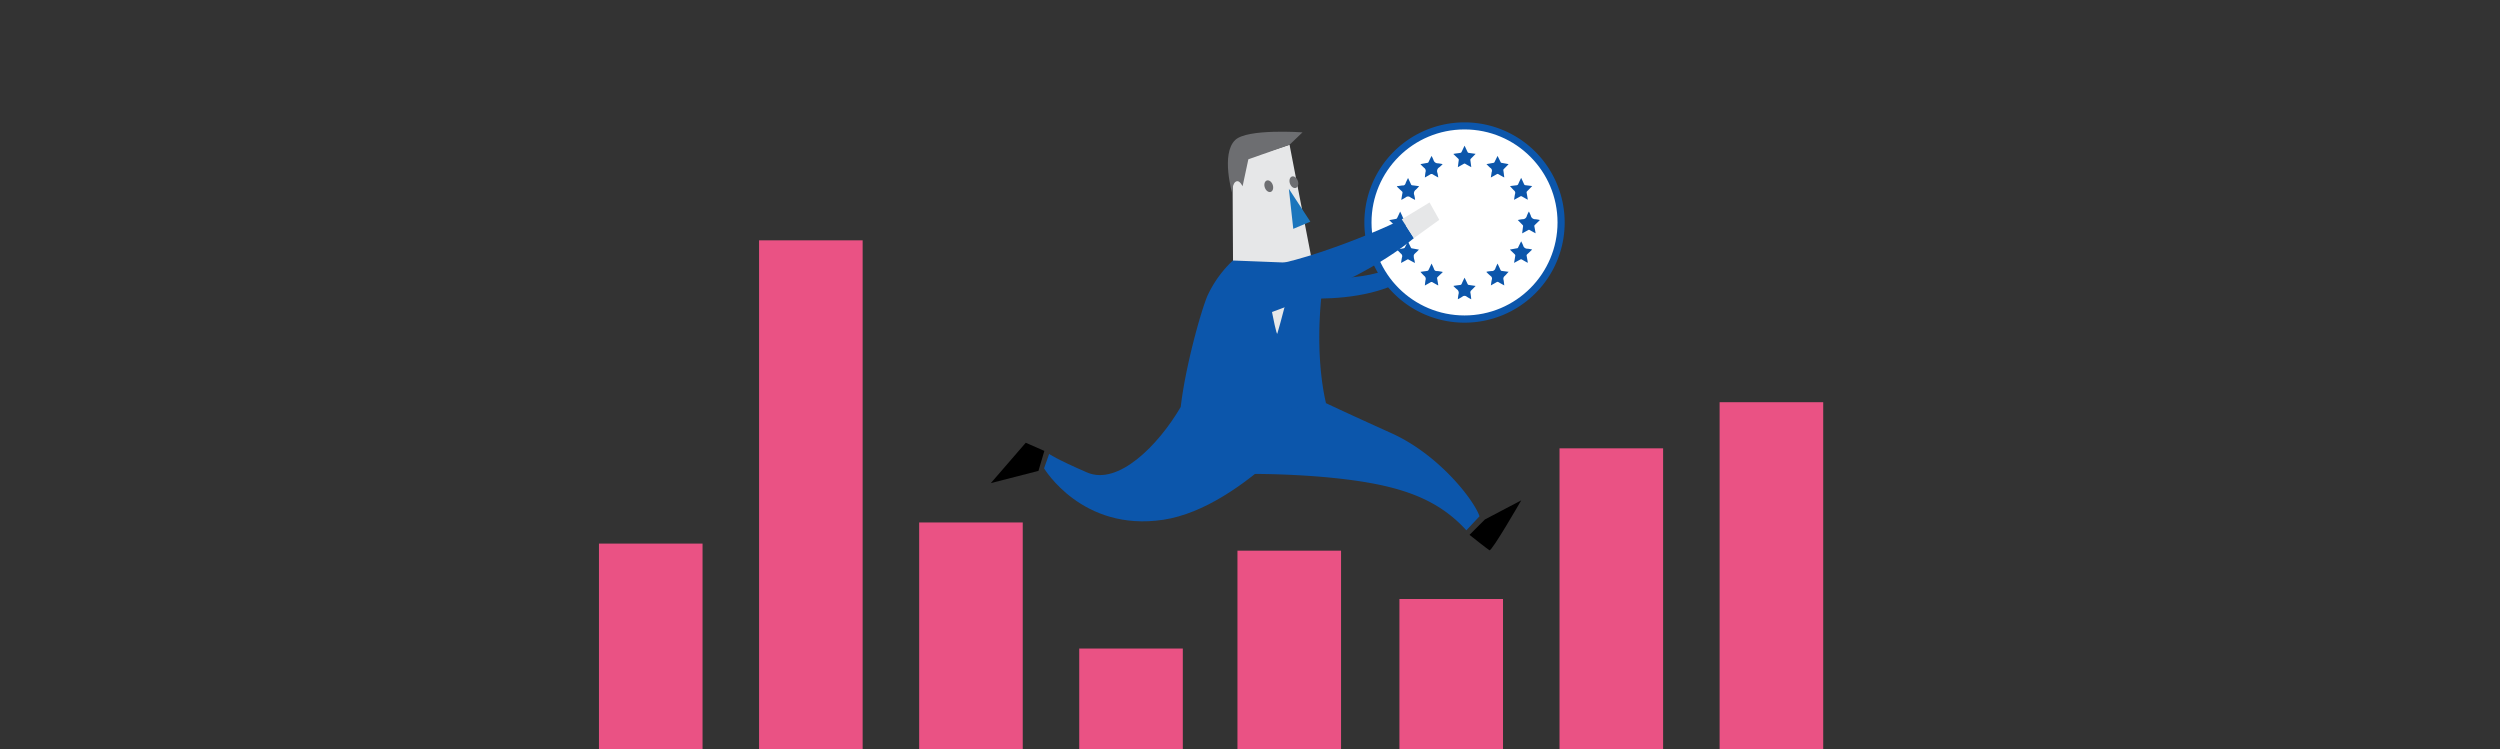 <svg xmlns="http://www.w3.org/2000/svg" xmlns:xlink="http://www.w3.org/1999/xlink" viewBox="0 0 988 296"><rect x="0" y="0" width="988" height="296" fill="#333333" stroke="none"/><defs><style>.a,.f{fill:none;}.b{fill:#0c56ab;}.c{fill:#e6e7e8;}.d{fill:#1b75bc;}.e{fill:#6d6e71;}.f{stroke:#fff;stroke-miterlimit:10;stroke-width:2.41px;}.g{clip-path:url(#a);}.h{fill:#fff;}.i{fill:#ea5284;}</style><clipPath id="a"><circle class="a" cx="578.78" cy="87.91" r="35.23"/></clipPath></defs><title>q3</title><path class="b" d="M490.07,115s37.05,8.23,61-2.47L549,106c-8.81,5.46-45.46,5.84-50.39,0"/><polygon class="c" points="551.05 112.56 560.07 109.27 558.65 103.33 549.04 105.99 551.05 112.56"/><path class="c" d="M487.13,64.46l22.5-7.25L519,105.73l-31.69.62S487.05,63.41,487.13,64.46Z"/><polygon class="d" points="509.36 74.63 511.1 90.44 517.85 87.6 509.36 74.63"/><path class="e" d="M509.63,57.21l5.11-4.9s-21.73-1.58-26.56,3c-5.81,5.48-1.15,21.3-1.15,21.3s-.3-4.59,1.83-5c1.15-.22,2.21,2,2.21,2l2.28-10.66Z"/><ellipse class="e" cx="501.41" cy="73.56" rx="1.65" ry="2.38" transform="translate(3.74 169.19) rotate(-19.22)"/><ellipse class="e" cx="511.34" cy="71.98" rx="1.65" ry="2.38" transform="translate(4.81 172.37) rotate(-19.22)"/><path class="b" d="M466.62,160.83c1.87-16.1,8-37.87,10.54-43.88a44.8,44.8,0,0,1,10.08-14l36.8,1.44c-3.25,17.25-3.81,38.5,0,55C508.84,173.58,483.87,169.67,466.62,160.83Z"/><path class="c" d="M499.48,105.69s4.76,27.54,5.32,26.15,6.75-25.45,6.75-25.45Z"/><path class="b" d="M578.78,52.36a35.56,35.56,0,1,1-35.55,35.55,35.55,35.55,0,0,1,35.55-35.55m0-4a39.58,39.58,0,1,0,39.58,39.57,39.61,39.61,0,0,0-39.58-39.57Z"/><circle class="f" cx="578.78" cy="87.91" r="35.55"/><g class="g"><circle class="h" cx="578.78" cy="87.91" r="36.67"/><path class="b" d="M553.78,79c.16-1,.3-1.84.47-2.71a.64.64,0,0,0-.21-.67c-.68-.62-1.35-1.26-2-1.9l.09-.14,1.74-.24a1.73,1.73,0,0,1,.45-.05c.68.06,1-.32,1.19-.9s.61-1.33.95-2.06c.41.89.81,1.7,1.17,2.53a.56.56,0,0,0,.5.37c.88.1,1.75.22,2.71.35a17.28,17.28,0,0,1-1.28,1.37,1.79,1.79,0,0,0-.64,2.15,14.7,14.7,0,0,1,.33,1.9,19.93,19.93,0,0,1-1.85-1,1.4,1.4,0,0,0-1.86,0A17.21,17.21,0,0,1,553.78,79Z"/><path class="b" d="M591.84,104.16c.41.89.8,1.68,1.15,2.5a.63.63,0,0,0,.59.42c.81.09,1.61.21,2.42.32l.2,0c-.26.29-.47.53-.69.76a9.44,9.44,0,0,1-.86.92,1.36,1.36,0,0,0-.45,1.51c.14.7.19,1.42.29,2.21-.78-.44-1.52-.83-2.23-1.26a.71.71,0,0,0-.86,0c-.7.42-1.42.8-2.21,1.25.13-.82.2-1.56.38-2.28a1.22,1.22,0,0,0-.44-1.42c-.59-.49-1.13-1-1.69-1.58l.08-.13a14.42,14.42,0,0,1,1.85-.25A1.5,1.5,0,0,0,591,106,16.6,16.6,0,0,1,591.84,104.16Z"/><path class="b" d="M601.16,70.28c.41.89.8,1.7,1.16,2.52a.58.58,0,0,0,.53.39l2.67.33-.33.36c-.55.56-1.1,1.13-1.66,1.68a.64.64,0,0,0-.2.64c.17.88.31,1.77.47,2.71-.13-.06-.22-.08-.3-.13-.66-.37-1.33-.74-2-1.13a.63.63,0,0,0-.72,0c-.78.45-1.57.86-2.43,1.33.14-.85.23-1.64.41-2.41a1.16,1.16,0,0,0-.37-1.26c-.57-.54-1.07-1.14-1.65-1.76.88-.12,1.7-.23,2.51-.32a.81.81,0,0,0,.79-.55C600.37,71.88,600.76,71.12,601.16,70.28Z"/><path class="b" d="M570.15,107.58c-.67.63-1.34,1.27-2,1.89a.62.62,0,0,0-.19.64c.15.78.28,1.57.41,2.35a2.87,2.87,0,0,1,0,.36c-.77-.43-1.5-.82-2.21-1.25a.71.71,0,0,0-.82,0c-.72.43-1.45.82-2.24,1.27.09-.78.14-1.5.28-2.2a1.41,1.41,0,0,0-.46-1.54,21,21,0,0,1-1.56-1.66l1.38-.2c.47-.06.94-.1,1.39-.2a.65.65,0,0,0,.41-.31c.41-.82.79-1.67,1.21-2.57.36.78.73,1.5,1,2.25a1,1,0,0,0,1,.71c.77,0,1.53.19,2.29.3Z"/><path class="b" d="M550.7,92.24c.17-1,.31-1.89.48-2.8a.51.51,0,0,0-.18-.56c-.58-.54-1.16-1.1-1.73-1.65L549,87c.94-.17,1.84-.32,2.72-.5a.65.65,0,0,0,.41-.31c.41-.82.79-1.66,1.21-2.57.17.35.31.63.44.91s.19.41.29.62c.22.43.34,1,.7,1.27s.94.22,1.42.31l1.52.26c-.09.11-.15.2-.22.27-.55.55-1.08,1.11-1.64,1.65a.63.63,0,0,0-.2.64c.13.89.24,1.78.37,2.74a18.46,18.46,0,0,1-1.82-1,1.29,1.29,0,0,0-1.72,0A18.74,18.74,0,0,1,550.7,92.24Z"/><path class="b" d="M601.55,92.24c.13-1,.23-1.86.36-2.75a.6.6,0,0,0-.19-.6c-.62-.62-1.22-1.25-1.88-1.93a13.52,13.52,0,0,1,1.86-.33,1.64,1.64,0,0,0,1.7-1.31,14.78,14.78,0,0,1,.75-1.62s0,0,.09-.08a16.62,16.62,0,0,1,.74,1.62,1.74,1.74,0,0,0,1.81,1.4,12.21,12.21,0,0,1,1.77.31,4,4,0,0,1-.28.29c-.56.55-1.12,1.1-1.69,1.64a.58.58,0,0,0-.2.63c.18.87.32,1.74.47,2.61l0,.08-.78-.42c-.51-.28-1-.56-1.52-.85a.52.52,0,0,0-.63,0C603.15,91.36,602.39,91.78,601.55,92.24Z"/><path class="b" d="M587.44,64.86c.95-.17,1.82-.34,2.69-.48a.65.65,0,0,0,.56-.42c.35-.77.74-1.52,1.15-2.34.41.83.8,1.6,1.17,2.38a.6.6,0,0,0,.5.38c.88.14,1.75.31,2.67.48a3.11,3.11,0,0,1-.2.25c-.55.56-1.09,1.12-1.65,1.67a.61.61,0,0,0-.2.57c.14.9.24,1.81.36,2.76L594.2,70c-.69-.39-1.37-.77-2.05-1.17a.53.53,0,0,0-.61,0c-.65.39-1.32.76-2,1.13l-.37.19.28-1.77a1.59,1.59,0,0,1,.07-.38,1.31,1.31,0,0,0-.57-1.67C588.44,65.89,588,65.39,587.44,64.86Z"/><path class="b" d="M568.4,70.15c-.76-.43-1.46-.79-2.11-1.21a.9.9,0,0,0-1.09,0c-.66.43-1.35.79-2.1,1.21.09-.78.14-1.5.28-2.19a1.45,1.45,0,0,0-.51-1.59,18,18,0,0,1-1.52-1.51c1-.17,1.84-.34,2.72-.48a.6.6,0,0,0,.51-.38c.36-.78.75-1.55,1.17-2.38a13.35,13.35,0,0,1,.78,1.63,1.74,1.74,0,0,0,1.75,1.29,17.72,17.72,0,0,1,1.86.32,12.28,12.28,0,0,1-1.36,1.28,1.73,1.73,0,0,0-.71,2.18A14.66,14.66,0,0,1,568.4,70.15Z"/><path class="b" d="M552,98.61c1-.18,1.89-.32,2.78-.5a.67.67,0,0,0,.41-.31c.36-.67.68-1.36,1-2l.21-.38c.41.83.8,1.6,1.16,2.39a.57.57,0,0,0,.48.36c.88.14,1.76.31,2.72.48l-.69.71-.06.06c-.45.47-1.11.89-1.28,1.45a4.63,4.63,0,0,0,.26,1.93l.19,1.14c-.86-.47-1.67-.89-2.48-1.34a.54.54,0,0,0-.62,0c-.64.39-1.3.75-2,1.11l-.39.22c.14-.81.21-1.54.39-2.25a1.24,1.24,0,0,0-.47-1.47C553.13,99.72,552.63,99.17,552,98.61Z"/><path class="b" d="M598.36,103.9c.17-1,.34-1.91.47-2.84a.66.66,0,0,0-.14-.49c-.62-.63-1.27-1.23-1.91-1.85l.05-.12,1.47-.26c.41-.08.82-.17,1.23-.21a.51.51,0,0,0,.44-.35c.38-.79.77-1.57,1.19-2.42a16.9,16.9,0,0,1,.78,1.62,1.69,1.69,0,0,0,1.72,1.31,10.68,10.68,0,0,1,1.75.3l.07.07-.53.51c-.47.44-.92.9-1.41,1.33a.63.63,0,0,0-.2.67c.15.78.28,1.57.41,2.35a3.16,3.16,0,0,1,0,.35c-.77-.43-1.5-.83-2.21-1.26a.69.69,0,0,0-.8,0C600,103,599.21,103.44,598.36,103.9Z"/><path class="b" d="M583.17,113c-.59.61-1.11,1.18-1.67,1.7a1.05,1.05,0,0,0-.38,1.09c.15.79.22,1.6.32,2.48a19.36,19.36,0,0,1-1.76-1,1.33,1.33,0,0,0-1.79,0,18.52,18.52,0,0,1-1.75,1,18.47,18.47,0,0,1,.26-2,1.68,1.68,0,0,0-.64-1.94,14.59,14.59,0,0,1-1.34-1.27l.06-.1c.82-.11,1.64-.24,2.47-.33a.75.75,0,0,0,.73-.51c.32-.78.71-1.54,1.1-2.36.08.13.13.22.18.32.33.69.68,1.38,1,2.1a.7.7,0,0,0,.66.45Z"/><path class="b" d="M576.14,66.07c.12-.94.22-1.82.35-2.69a.69.69,0,0,0-.23-.7c-.62-.58-1.23-1.18-1.84-1.77l.05-.11.9-.14c.6-.08,1.21-.14,1.81-.25a.68.68,0,0,0,.4-.3c.41-.82.78-1.64,1.2-2.53l.18.33c.35.74.69,1.49,1.06,2.23a.59.59,0,0,0,.38.27c.9.14,1.8.26,2.77.39-.65.66-1.24,1.29-1.86,1.88a.76.76,0,0,0-.22.68c.13.87.24,1.75.36,2.7l-.72-.39c-.55-.31-1.11-.6-1.65-.93a.49.49,0,0,0-.58,0Z"/></g><path class="b" d="M482.9,129.85s49.94-14.07,75.87-35.74L554,86.67c-10.74,5.64-54.33,23.17-62.5,17.66"/><polygon class="c" points="558.77 94.11 568.8 86.88 564.96 80.01 553.98 86.67 558.77 94.11"/><path class="b" d="M466.62,160.83c-8.95,15.32-24.8,31.17-37,25.89s-15-7.32-15-7.32l-2,5.69s15,25.19,47.13,20.32S524,159.31,524,159.31Z"/><path class="b" d="M524,159.31s6.54,3.14,25.92,11.9c18.65,8.42,32.46,26.18,34.79,32.81l-5.2,5.56c-12.6-13.81-29.2-18.8-58.45-21.24a354.33,354.33,0,0,0-40.63-.81l13-23.16Z"/><polygon points="412.73 178.2 405.38 174.97 391.57 190.93 410.4 186.09 412.73 178.2"/><path d="M586.85,205.28l14.34-7.54S589.54,218,588.64,217.47s-7.89-6.1-7.89-6.1Z"/><rect class="i" x="236.71" y="214.83" width="40.94" height="81.44"/><rect class="i" x="299.98" y="94.98" width="40.94" height="201.29"/><rect class="i" x="363.25" y="206.47" width="40.94" height="89.8"/><rect class="i" x="426.51" y="256.31" width="40.94" height="39.97"/><rect class="i" x="489.04" y="217.63" width="40.94" height="78.64"/><rect class="i" x="553.05" y="236.73" width="40.94" height="59.55"/><rect class="i" x="616.32" y="177.18" width="40.94" height="119.1"/><rect class="i" x="679.59" y="158.95" width="40.94" height="137.32"/></svg>